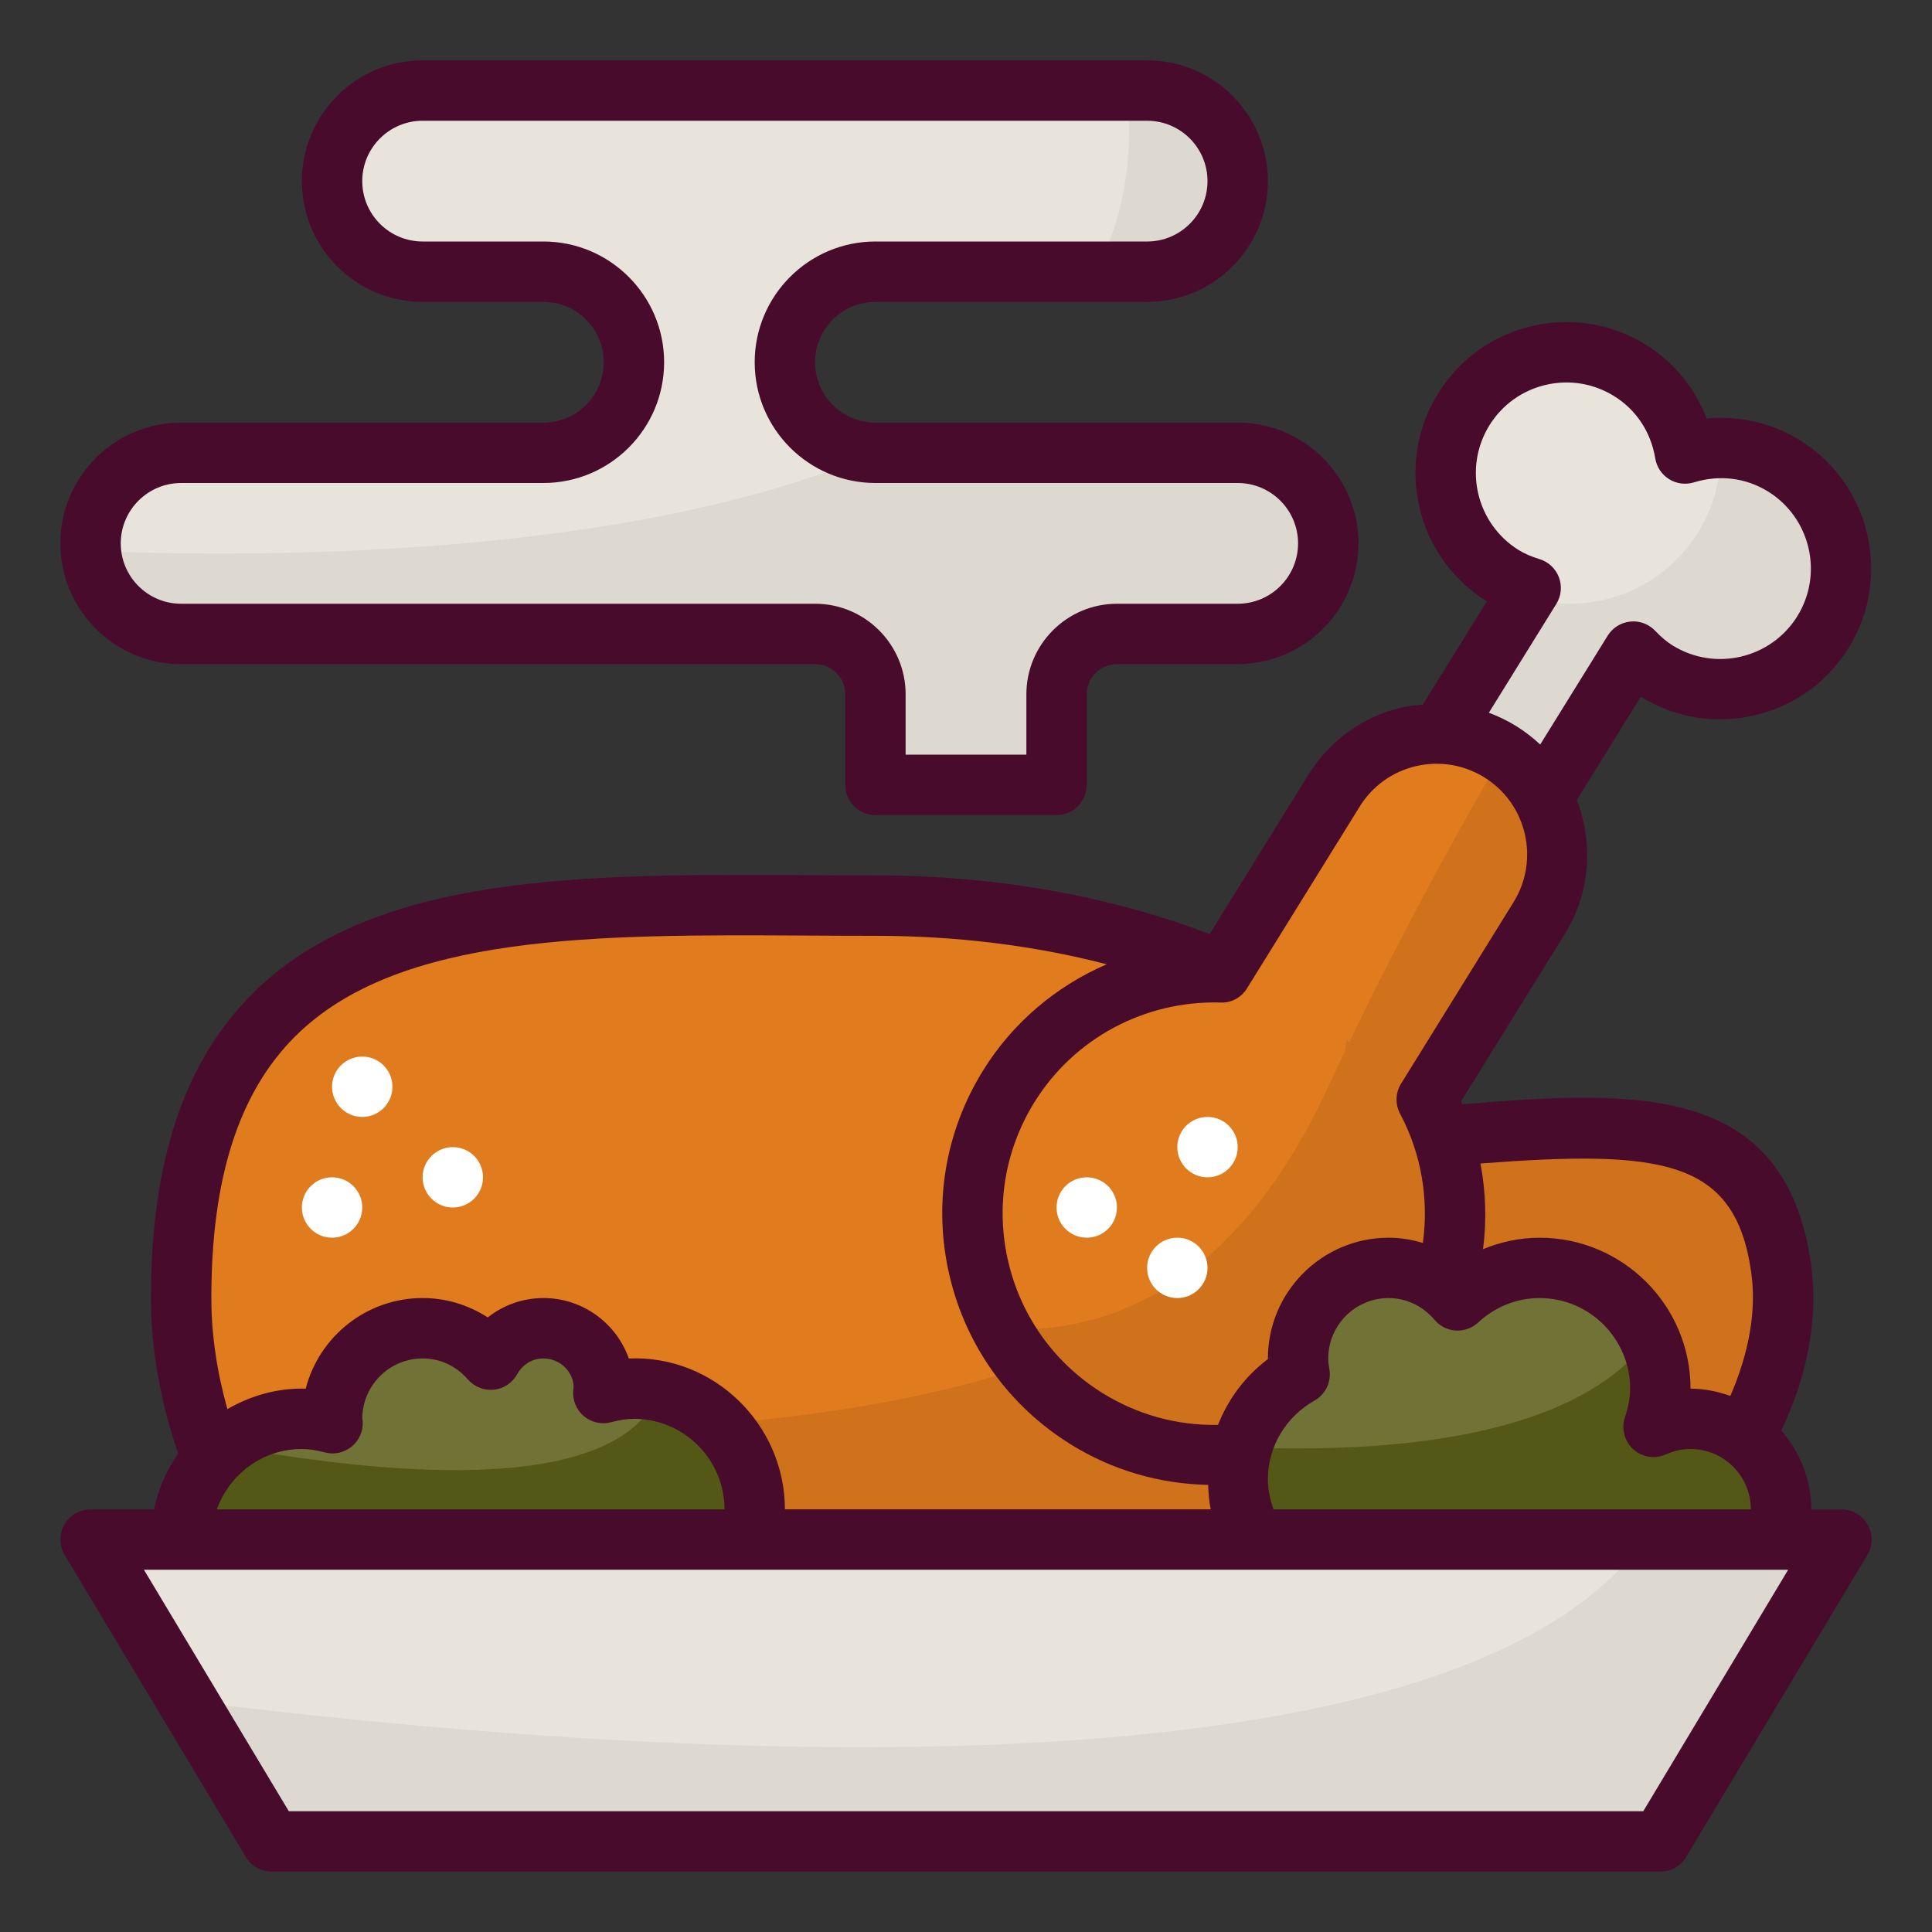 <svg id="roast_chicken" viewBox="0 0 64 64" xmlns="http://www.w3.org/2000/svg" data-name="roast chicken"><rect x="0" y="0" width="64" height="64" fill="#333333" stroke="none"/><path d="m53.996 12.27c-1.878-1.164-4.343-.585-5.507 1.293s-.585 4.343 1.293 5.507c.296.183.608.31.925.406l-5.87 9.47c-.582.939-.292 2.172.646 2.754s2.172.292 2.754-.646l5.87-9.47c.228.241.479.464.775.647 1.878 1.164 4.343.585 5.507-1.293s.585-4.343-1.293-5.507c-1.021-.633-2.212-.735-3.277-.408-.181-1.099-.802-2.12-1.823-2.753z" fill="#e8e4dc"/><path d="m59.096 15.431c-.659-.409-1.388-.575-2.109-.568.001.047.014.09.014.137 0 2.761-2.239 5-5 5-.514 0-1-.1-1.467-.244l-5.696 9.191c-.582.939-.292 2.172.646 2.754.939.582 2.172.292 2.754-.646l5.87-9.47c.228.241.479.464.775.647 1.878 1.164 4.343.585 5.507-1.293s.585-4.343-1.293-5.507z" fill="#ded9d0"/><path d="m14.323 58h30.097c.708-.536 1.375-1.104 1.983-1.707 7.515-2.147 13.38-8.804 12.596-14.293-.74-5.183-4.956-4.883-11.018-4.379-3.77-4.7-10.738-7.621-18.982-7.621-12 0-23-1-23 13 0 5.328 3.246 11.047 8.323 15z" fill="#e07c1d"/><path d="m44.19 26.193-3.729 6.017c-2.76-.082-5.487 1.26-7.046 3.775-2.328 3.755-1.17 8.687 2.585 11.014 3.755 2.328 8.687 1.17 11.014-2.585 1.559-2.515 1.548-5.555.246-7.99l3.729-6.017c1.164-1.878.585-4.343-1.293-5.507-1.878-1.164-4.343-.585-5.507 1.293z" fill="#e07c1d"/><path d="m59 42c-.74-5.183-4.956-4.883-11.018-4.379-.938-1.17-2.075-2.229-3.38-3.161-2.02 14.505-26.816 13.509-38.088 12.287 1.099 4.141 3.911 8.218 7.809 11.253h30.097c.708-.536 1.375-1.104 1.983-1.707 7.515-2.147 13.38-8.804 12.596-14.293z" fill="#cf721b"/><path d="m24.357 52.176c.407-.626.643-1.374.643-2.176 0-2.209-1.791-4-4-4-.353 0-.689.06-1.015.146.004-.049.015-.096.015-.146 0-1.105-.895-2-2-2-.755 0-1.404.423-1.745 1.041-.55-.633-1.351-1.041-2.255-1.041-1.657 0-3 1.343-3 3 0 .05.012.097.015.146-.326-.086-.662-.146-1.015-.146-2.209 0-4 1.791-4 4z" fill="#707335"/><path d="m21.859 46.098c-1.38 3.406-8.633 2.843-14.358 1.802-.908.733-1.501 1.842-1.501 3.1l18.357 1.176c.407-.626.643-1.374.643-2.176 0-1.914-1.346-3.509-3.141-3.902z" fill="#545817"/><path d="m49.781 24.965c-1.794 3.097-3.891 6.951-5.781 11.035-3.164 6.838-7.525 8.192-10.802 8.034.641 1.176 1.582 2.21 2.802 2.966 3.755 2.328 8.687 1.17 11.014-2.585 1.559-2.515 1.548-5.555.246-7.99l3.729-6.017c1.145-1.847.596-4.257-1.209-5.443z" fill="#cf721b"/><path d="m56 53c1.657 0 3-1.343 3-3s-1.343-3-3-3c-.437 0-.85.098-1.224.266.134-.4.224-.821.224-1.266 0-2.209-1.791-4-4-4-1.051 0-2.001.414-2.715 1.078-.55-.653-1.364-1.078-2.285-1.078-1.657 0-3 1.343-3 3 0 .18.023.355.053.526-1.219.685-2.053 1.976-2.053 3.474 0 2.209 1.791 4 4 4z" fill="#707335"/><path d="m56 47c-.437 0-.85.098-1.224.266.134-.4.224-.821.224-1.266 0-.591-.136-1.147-.365-1.651-2.458 3.252-8.412 3.802-13.49 3.595-.093.336-.145.69-.145 1.057 0 2.209 1.791 4 4 4h11c1.657 0 3-1.343 3-3s-1.343-3-3-3z" fill="#545817"/><path d="m29 26h6s0-3 0-3c0-1.105.895-2 2-2h4c1.657 0 3-1.343 3-3 0-1.657-1.343-3-3-3h-12c-1.657 0-3-1.343-3-3 0-1.657 1.343-3 3-3h9c1.657 0 3-1.343 3-3s-1.343-3-3-3h-24c-1.657 0-3 1.343-3 3s1.343 3 3 3h4c1.657 0 3 1.343 3 3 0 1.657-1.343 3-3 3h-12c-1.657 0-3 1.343-3 3 0 1.657 1.343 3 3 3h21c1.105 0 2 .895 2 2z" fill="#e8e4dc"/><path d="m55 61h-46l-6-10h58z" fill="#e8e4dc"/><path d="m54.482 51c-6.612 9.142-33.781 7.145-48.276 5.344l2.794 4.656h46l6-10z" fill="#ded9d0"/><path d="m36.295 9h1.705c1.657 0 3-1.343 3-3s-1.343-3-3-3h-.669c.248 2.331-.153 4.312-1.037 6z" fill="#ded9d0"/><path d="m41 15h-11.991c-8.05 3.43-19.855 3.496-25.983 3.25.129 1.538 1.403 2.75 2.975 2.75h21c1.105 0 2 .895 2 2v3h6v-3c0-1.105.895-2 2-2h4c1.657 0 3-1.343 3-3s-1.343-3-3-3z" fill="#ded9d0"/><path d="m35 27h-6c-.553 0-1-.448-1-1v-3c0-.551-.448-1-1-1h-21c-2.206 0-4-1.794-4-4s1.794-4 4-4h12c1.103 0 2-.897 2-2s-.897-2-2-2h-4c-2.206 0-4-1.794-4-4s1.794-4 4-4h24c2.206 0 4 1.794 4 4s-1.794 4-4 4h-9c-1.103 0-2 .897-2 2s.897 2 2 2h12c2.206 0 4 1.794 4 4s-1.794 4-4 4h-4c-.552 0-1 .449-1 1v3c0 .552-.447 1-1 1zm-5-2h4v-2c0-1.654 1.346-3 3-3h4c1.103 0 2-.897 2-2s-.897-2-2-2h-12c-2.206 0-4-1.794-4-4s1.794-4 4-4h9c1.103 0 2-.897 2-2s-.897-2-2-2h-24c-1.103 0-2 .897-2 2s.897 2 2 2h4c2.206 0 4 1.794 4 4s-1.794 4-4 4h-12c-1.103 0-2 .897-2 2s.897 2 2 2h21c1.654 0 3 1.346 3 3z" fill="#490b2b"/><path d="m61.87 50.507c-.178-.313-.51-.507-.87-.507h-1c0-1-.382-1.904-.991-2.607.89-1.89 1.232-3.78.981-5.535-.855-5.979-5.764-5.753-11.548-5.278-.014-.033-.025-.067-.04-.099l3.438-5.547c.856-1.383.937-3.019.392-4.432l2.121-3.421c2.338 1.45 5.43.729 6.885-1.616 1.451-2.344.727-5.432-1.617-6.884-.923-.572-2.004-.817-3.086-.715-.388-1.011-1.09-1.873-2.013-2.446-1.136-.704-2.476-.922-3.777-.618-1.301.305-2.404 1.099-3.108 2.234-1.451 2.343-.727 5.431 1.617 6.884l-2.12 3.42c-.229.021-.459.038-.687.092-1.301.305-2.403 1.099-3.106 2.234l-3.271 5.277c-3.317-1.271-7.102-1.944-11.07-1.944-.755 0-1.506-.004-2.25-.008-7.385-.042-14.363-.076-18.376 3.915-2.271 2.258-3.374 5.56-3.374 10.093 0 1.688.312 3.416.901 5.153-.382.547-.658 1.173-.797 1.847h-2.104c-.36 0-.692.194-.87.507s-.173.698.013 1.007l6 10c.181.301.506.485.857.485h46c.352 0 .677-.184.857-.485l6-10c.186-.309.19-.694.013-1.007zm-19.682-.507c-.114-.32-.188-.655-.188-1 0-1.07.591-2.067 1.543-2.603.37-.208.568-.627.494-1.045-.02-.115-.037-.231-.037-.352 0-1.103.897-2 2-2 .58 0 1.134.263 1.521.722.176.209.431.337.703.354.271.015.541-.08.742-.266.562-.522 1.284-.81 2.034-.81 1.654 0 3 1.346 3 3 0 .293-.057.603-.172.948-.127.376-.019.792.275 1.06.294.268.72.334 1.082.171.264-.119.538-.179.814-.179 1.103 0 2 .897 2 2h-15.812zm15.822-7.858c.182 1.275-.071 2.671-.69 4.1-.415-.146-.855-.241-1.319-.241 0-2.757-2.243-5-5-5-.649 0-1.282.136-1.873.379.122-.943.091-1.901-.085-2.838 6.044-.459 8.435-.133 8.968 3.601zm-8.672-28.052c.423-.681 1.085-1.157 1.865-1.34.781-.183 1.585-.051 2.266.371.734.455 1.219 1.189 1.364 2.066.047.285.215.535.46.687.243.152.544.189.819.106.85-.262 1.722-.153 2.457.302 1.405.871 1.841 2.724.97 4.13-.872 1.406-2.726 1.841-4.132.969-.191-.118-.379-.276-.575-.483-.212-.225-.521-.342-.827-.308-.31.032-.586.205-.749.468l-2.235 3.606c-.24-.226-.506-.432-.797-.613-.289-.179-.592-.325-.903-.441l2.235-3.606c.164-.264.195-.589.086-.879s-.348-.514-.645-.604c-.271-.083-.497-.181-.689-.3-1.405-.871-1.84-2.724-.97-4.13zm-8.027 18.647 3.73-6.017c.421-.681 1.083-1.157 1.863-1.34.78-.181 1.585-.051 2.266.371 1.406.871 1.841 2.724.971 4.13l-3.729 6.017c-.188.303-.2.684-.032.998.706 1.321.954 2.827.755 4.279-.365-.11-.746-.174-1.134-.174-2.206 0-4 1.794-4 4v.021c-.751.565-1.317 1.324-1.653 2.179-1.339.027-2.659-.331-3.82-1.051-1.589-.985-2.699-2.53-3.127-4.35-.427-1.82-.12-3.698.865-5.287 1.309-2.111 3.646-3.374 6.167-3.303.356.021.691-.169.879-.473zm-31.526 1.588c3.423-3.404 9.99-3.372 16.956-3.333.747.004 1.502.008 2.26.008 2.681 0 5.269.322 7.661.943-1.669.718-3.113 1.931-4.095 3.516-1.267 2.043-1.662 4.458-1.113 6.798.55 2.34 1.978 4.327 4.021 5.593 1.385.859 2.95 1.307 4.546 1.339.011.273.031.545.085.81h-14.105c0-2.813-2.359-5.121-5.17-4.997-.412-1.166-1.525-2.003-2.83-2.003-.679 0-1.325.233-1.844.642-.64-.415-1.387-.642-2.156-.642-1.861 0-3.43 1.278-3.874 3.002-.943-.027-1.826.234-2.595.678-.348-1.246-.531-2.478-.531-3.68 0-3.974.911-6.811 2.784-8.675zm.216 13.675c.226 0 .467.036.76.113.307.083.634.011.881-.187s.386-.502.373-.819c-.002-.054-.008-.107-.013-.107 0 0-.001 0-.001 0 0-1.103.897-2 2-2 .577 0 1.109.248 1.5.697.214.246.536.37.86.339.325-.035.612-.226.771-.512.181-.328.506-.524.869-.524.552 0 1 .449 1.001.954-.002.019-.011.094-.013.113-.025.323.107.639.355.847.25.208.584.283.896.199.293-.077.534-.113.76-.113 1.654 0 3 1.346 3 3h-16.816c.414-1.161 1.514-2 2.816-2zm44.434 12h-44.867l-4.8-8h54.467l-4.8 8z" fill="#490b2b"/><g fill="#fff"><circle cx="11" cy="40" r="1"/><circle cx="12" cy="36" r="1"/><circle cx="15" cy="39" r="1"/><circle cx="36" cy="40" r="1"/><circle cx="39" cy="42" r="1"/><circle cx="40" cy="38" r="1"/></g></svg>